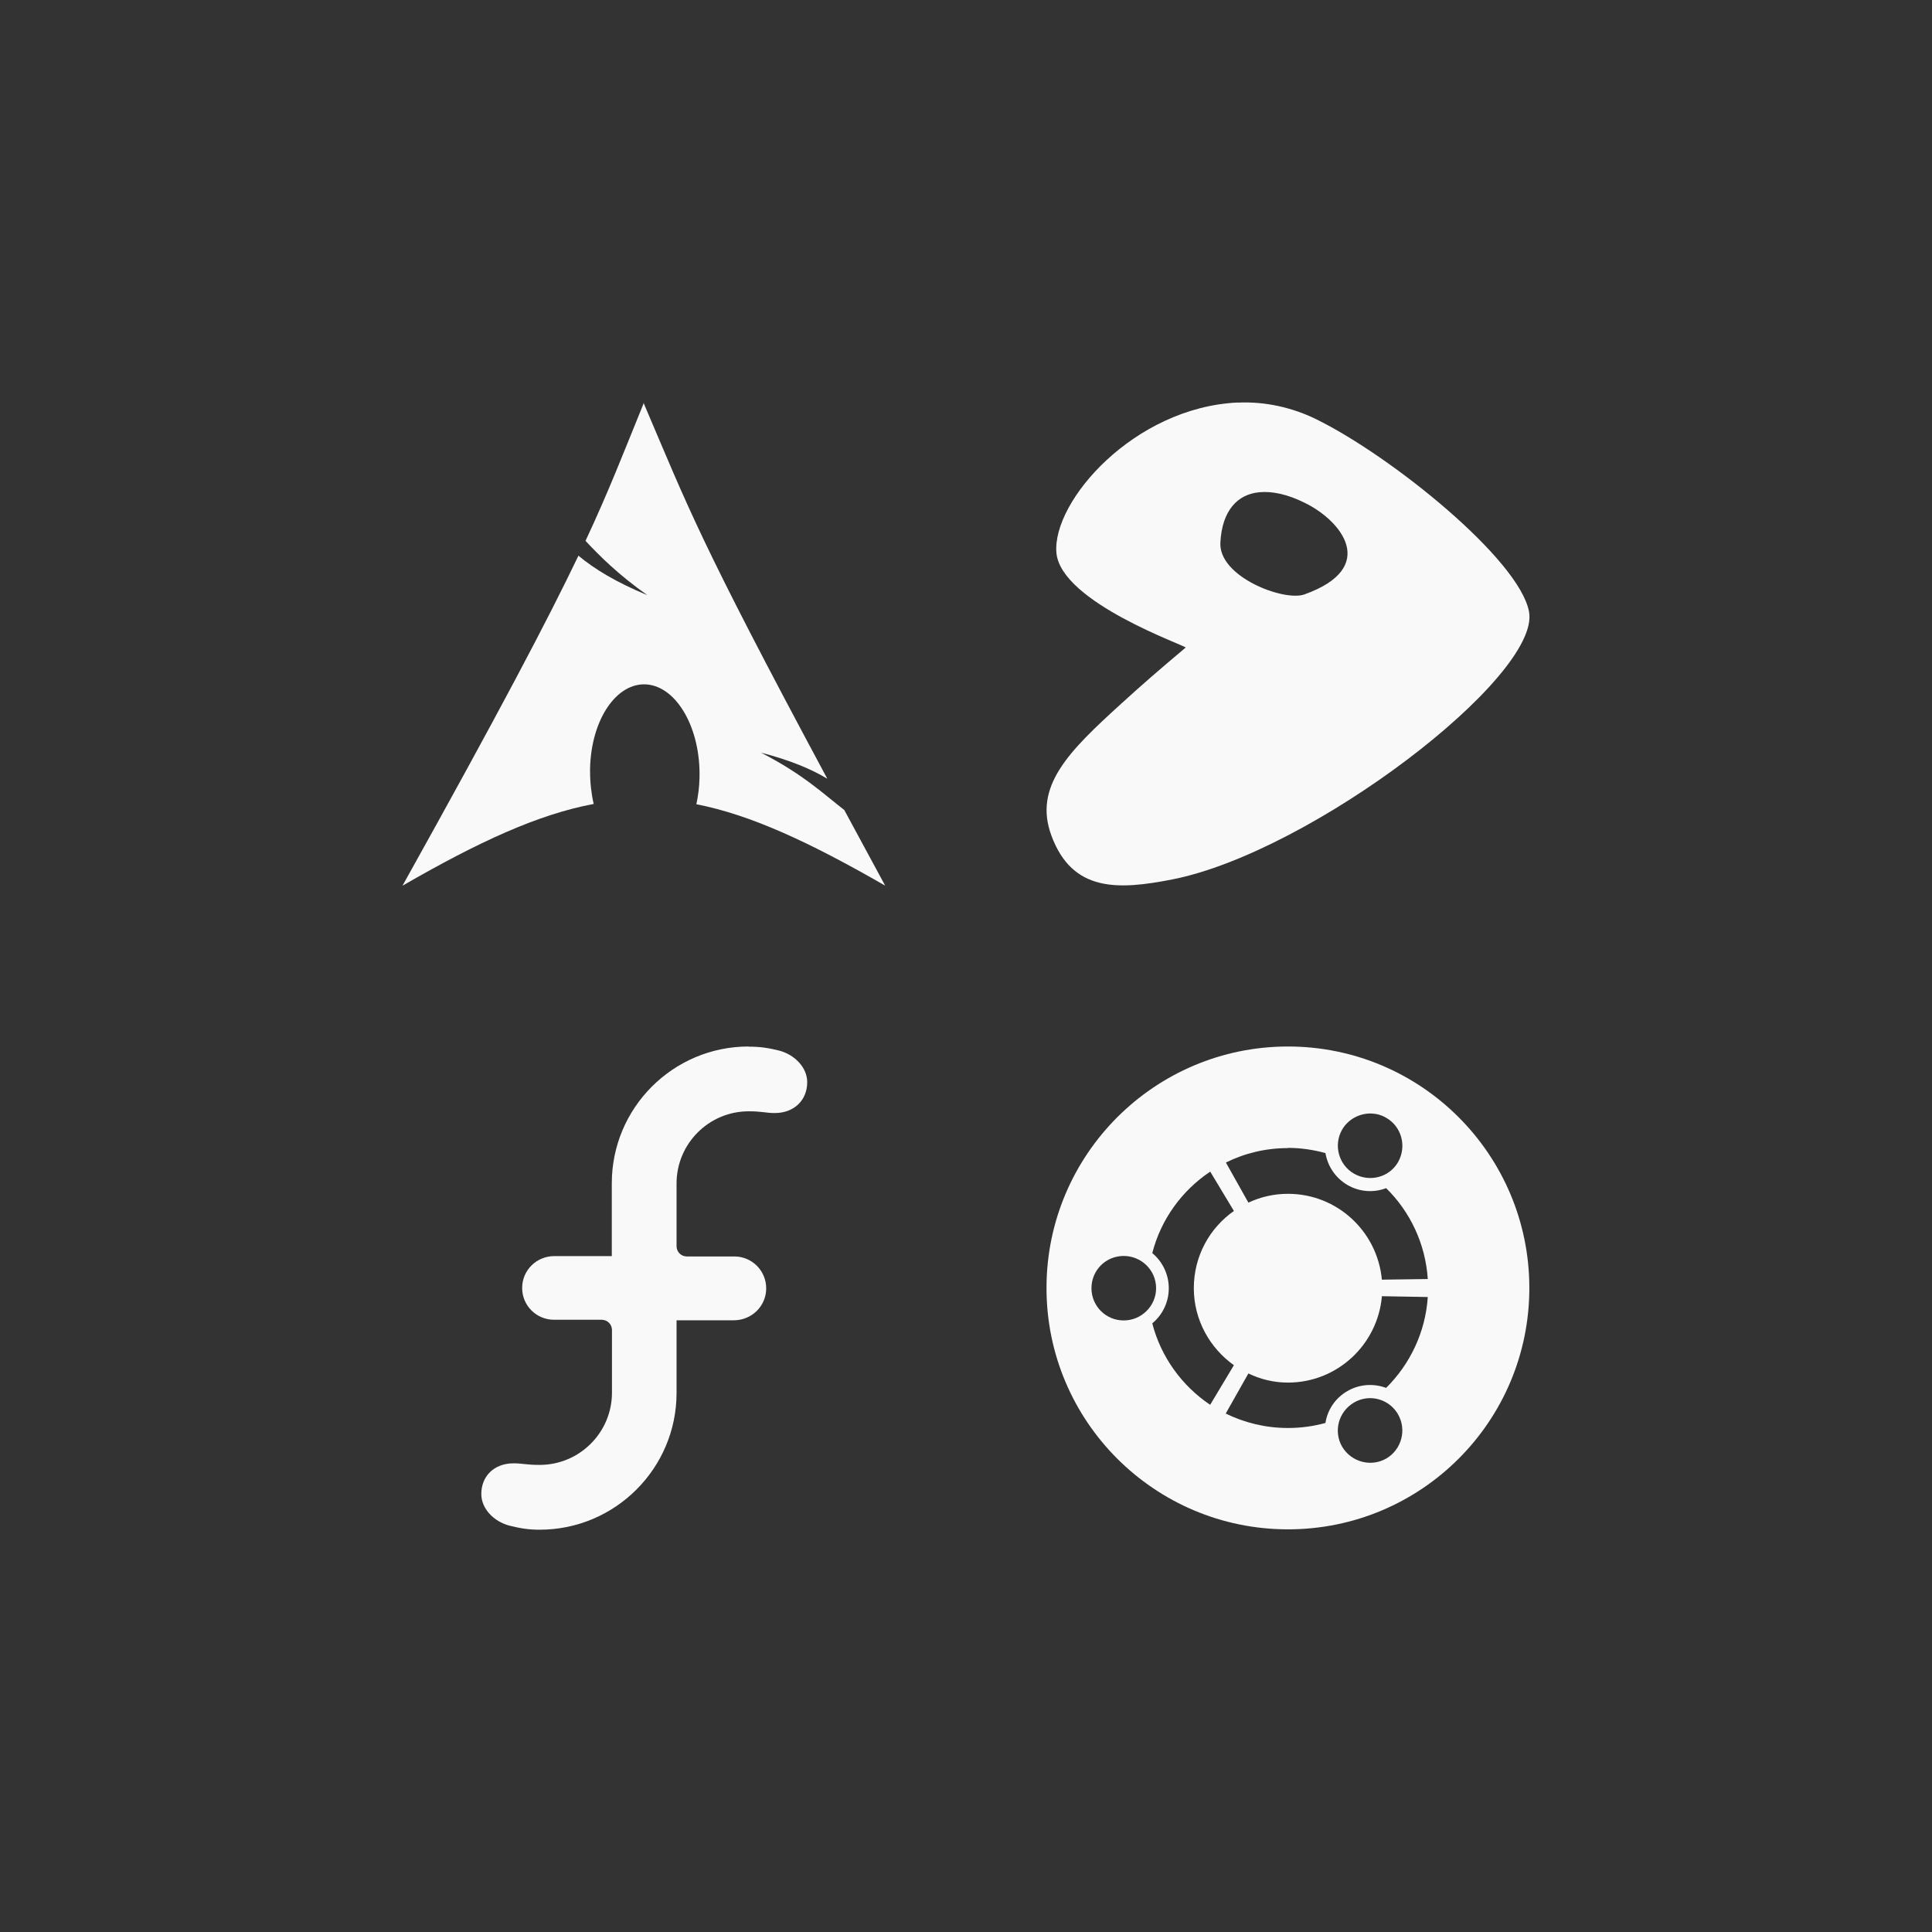 <!-- color: #eeeeee --><svg xmlns="http://www.w3.org/2000/svg" viewBox="0 0 48 48"><rect x="0" y="0" width="48" height="48" fill="#333333" stroke="none"/><g><path d="m 16 10 c -0.535 1.313 -0.859 2.164 -1.453 3.438 c 0.363 0.387 0.813 0.836 1.535 1.348 c -0.781 -0.324 -1.313 -0.648 -1.711 -0.98 c -0.762 1.59 -1.949 3.852 -4.371 8.199 c 1.902 -1.098 3.375 -1.773 4.75 -2.031 c -0.059 -0.258 -0.09 -0.531 -0.09 -0.816 l 0 -0.063 c 0.027 -1.219 0.66 -2.152 1.414 -2.09 c 0.75 0.066 1.336 1.102 1.305 2.32 c -0.004 0.23 -0.035 0.453 -0.078 0.656 c 1.359 0.266 2.816 0.945 4.691 2.023 c -0.367 -0.68 -0.699 -1.293 -1.016 -1.879 c -0.496 -0.383 -1.012 -0.883 -2.07 -1.426 c 0.723 0.188 1.246 0.406 1.648 0.648 c -3.207 -5.973 -3.465 -6.762 -4.566 -9.34 m 0.012 -0.008" fill="#f9f9f9" stroke="none" fill-rule="evenodd" fill-opacity="1"/><path d="m 30.754 10 c -2.586 0.121 -4.613 2.457 -4.508 3.73 c 0.102 1.238 3.246 2.32 3.211 2.359 c -0.645 0.543 -1.066 0.906 -1.605 1.398 c -1.293 1.176 -2.184 2.047 -1.73 3.273 c 0.52 1.41 1.66 1.352 3 1.09 c 3.457 -0.68 9.156 -5.04 8.867 -6.648 c -0.234 -1.297 -3.418 -3.871 -5.301 -4.793 c -0.586 -0.285 -1.258 -0.438 -1.934 -0.406 m 0.531 2.227 c 0.324 -0.031 0.703 0.051 1.121 0.258 c 0.918 0.441 1.867 1.613 0 2.281 c -0.508 0.18 -2.137 -0.438 -2.086 -1.293 c 0.043 -0.793 0.426 -1.195 0.965 -1.246 m 0 0" fill="#f9f9f9" stroke="none" fill-rule="evenodd" fill-opacity="1"/><path d="m 18.598 26 c -1.875 0 -3.398 1.523 -3.398 3.398 l 0 1.809 l -1.426 0 c -0.441 0 -0.801 0.348 -0.801 0.793 c 0 0.438 0.355 0.789 0.793 0.789 l 1.18 0 c 0.145 0 0.258 0.113 0.258 0.254 l 0 1.559 c 0 0.988 -0.805 1.793 -1.797 1.793 c -0.336 0 -0.418 -0.039 -0.648 -0.039 c -0.484 0 -0.801 0.32 -0.801 0.762 c 0 0.367 0.313 0.684 0.695 0.785 c 0.266 0.066 0.469 0.102 0.754 0.102 c 1.875 0 3.402 -1.523 3.402 -3.398 l 0 -1.805 l 1.422 0 c 0.445 0 0.805 -0.352 0.805 -0.793 c 0 -0.441 -0.355 -0.793 -0.793 -0.793 l -1.18 0 c -0.141 0 -0.254 -0.113 -0.254 -0.254 l 0 -1.559 c 0 -0.988 0.801 -1.793 1.793 -1.793 c 0.34 0 0.418 0.043 0.648 0.043 c 0.484 0 0.805 -0.324 0.805 -0.766 c 0 -0.367 -0.313 -0.684 -0.695 -0.785 c -0.266 -0.066 -0.469 -0.098 -0.754 -0.098 m -0.008 -0.004" fill="#f9f9f9" stroke="none" fill-rule="nonzero" fill-opacity="1"/><path d="m 32 26 c -3.313 0 -6 2.688 -6 6 c 0 3.313 2.688 5.996 6 5.996 c 3.313 0 5.996 -2.684 5.996 -5.996 c 0 -3.313 -2.684 -6 -5.996 -6 m 2.063 1.664 c 0.125 0.004 0.258 0.035 0.379 0.109 c 0.383 0.219 0.512 0.711 0.293 1.098 c -0.219 0.383 -0.711 0.508 -1.094 0.289 c -0.383 -0.219 -0.516 -0.711 -0.297 -1.094 c 0.152 -0.262 0.434 -0.406 0.719 -0.402 m -2.063 0.855 c 0.32 0 0.633 0.047 0.93 0.129 c 0.055 0.32 0.242 0.613 0.547 0.793 c 0.305 0.176 0.656 0.195 0.961 0.078 c 0.59 0.578 0.977 1.375 1.035 2.258 l -1.141 0.016 c -0.109 -1.195 -1.109 -2.133 -2.332 -2.133 c -0.352 0 -0.684 0.078 -0.984 0.219 l -0.559 -0.996 c 0.465 -0.23 0.984 -0.359 1.543 -0.359 m -1.934 0.582 l 0.59 0.98 c -0.602 0.422 -0.996 1.121 -0.996 1.918 c 0 0.789 0.398 1.488 0.996 1.914 l -0.59 0.984 c -0.699 -0.469 -1.223 -1.188 -1.438 -2.023 c 0.25 -0.207 0.41 -0.523 0.41 -0.871 c 0 -0.352 -0.16 -0.668 -0.41 -0.875 c 0.215 -0.84 0.738 -1.555 1.438 -2.023 m -2.148 2.094 c 0.441 0 0.805 0.355 0.805 0.801 c 0 0.441 -0.363 0.801 -0.805 0.801 c -0.445 0 -0.801 -0.359 -0.801 -0.801 c 0 -0.445 0.355 -0.801 0.801 -0.801 m 6.414 1 l 1.141 0.02 c -0.059 0.883 -0.445 1.672 -1.035 2.258 c -0.305 -0.113 -0.656 -0.098 -0.961 0.078 c -0.305 0.176 -0.496 0.469 -0.547 0.793 c -0.297 0.082 -0.609 0.125 -0.93 0.125 c -0.555 0 -1.078 -0.129 -1.547 -0.359 l 0.563 -0.996 c 0.301 0.145 0.629 0.227 0.984 0.227 c 1.223 0 2.223 -0.941 2.332 -2.133 m -0.313 2.52 c 0.281 -0.008 0.563 0.137 0.715 0.402 c 0.219 0.383 0.09 0.875 -0.293 1.098 c -0.383 0.219 -0.871 0.086 -1.098 -0.297 c -0.219 -0.383 -0.086 -0.871 0.297 -1.094 c 0.121 -0.07 0.246 -0.105 0.379 -0.109 m 0 0" fill="#f9f9f9" stroke="none" fill-rule="nonzero" fill-opacity="1"/></g></svg>